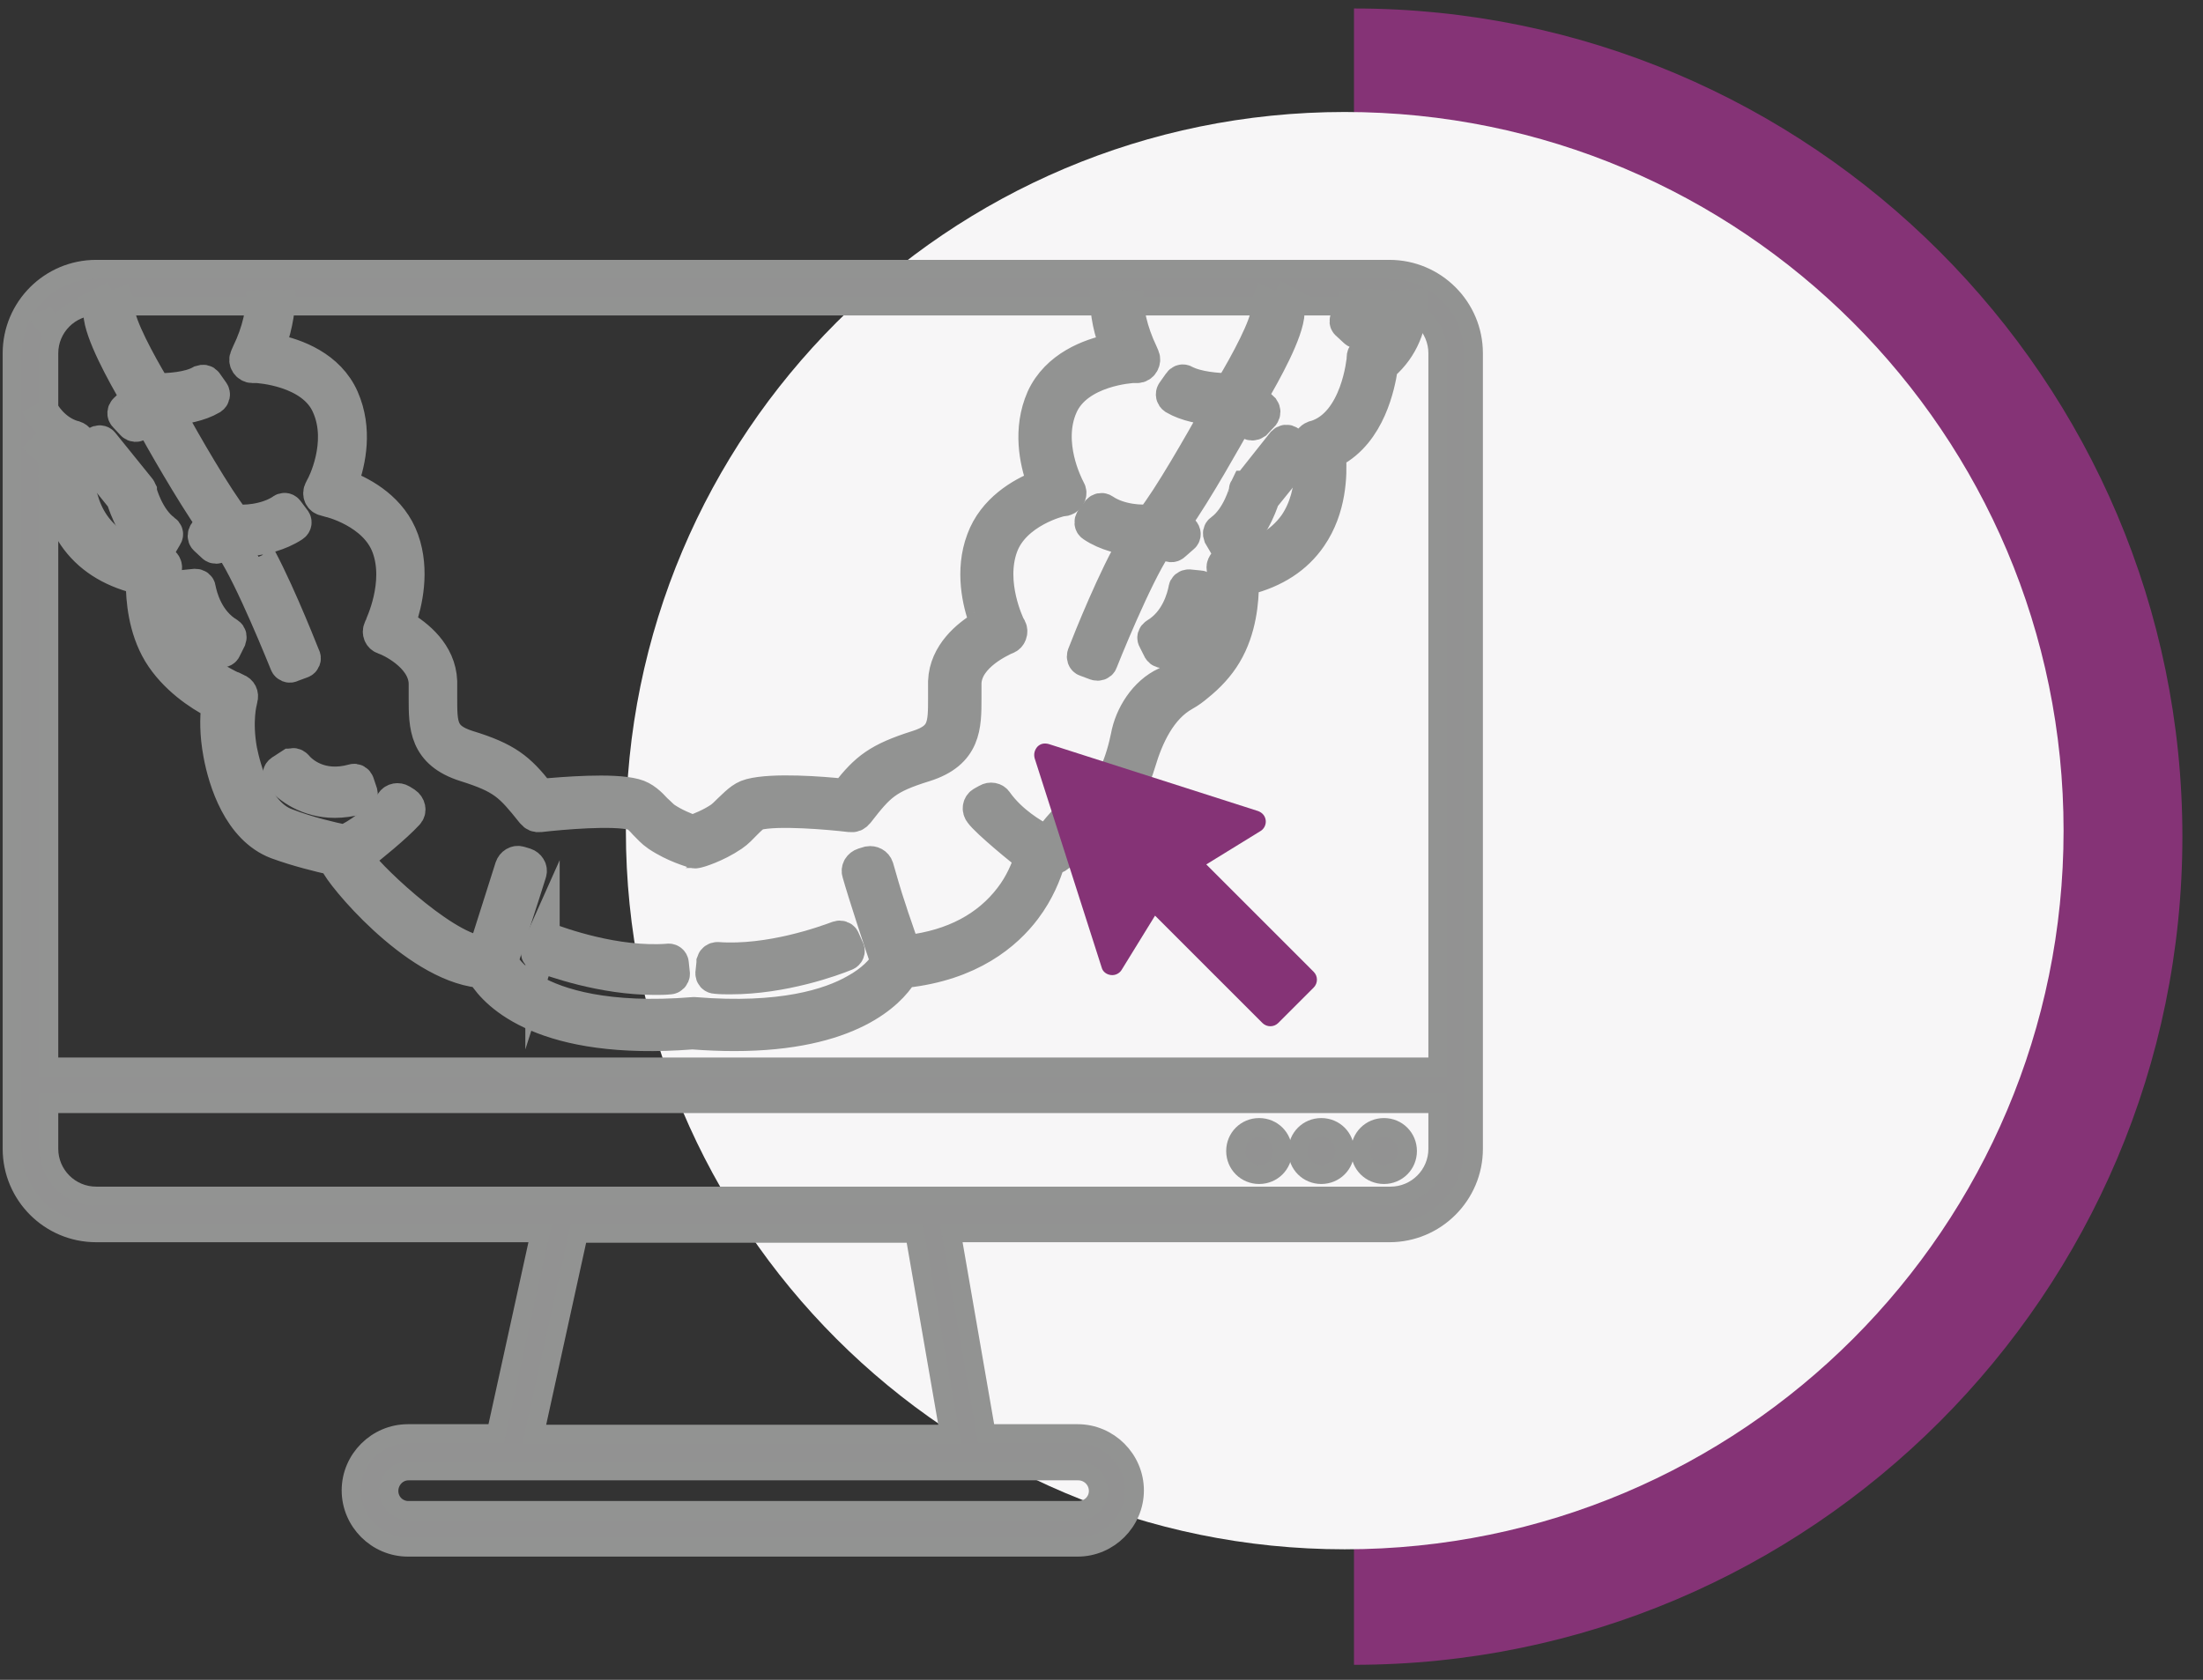 <svg width="59" height="45" viewBox="0 0 59 45" fill="none" xmlns="http://www.w3.org/2000/svg">
<rect x="0" y="0" width="59" height="45" fill="#333333" stroke="none"/>
<path d="M36.262 44.598V41.051C46.537 41.051 54.901 32.688 54.901 22.412C54.901 12.137 46.537 3.773 36.262 3.773V0.227C48.493 0.227 58.448 10.181 58.448 22.412C58.448 34.643 48.493 44.598 36.262 44.598Z" fill="#853376"/>
<path d="M36.014 41.504C25.388 41.504 16.762 32.892 16.762 22.252C16.762 11.626 25.373 3 36.014 3C46.64 3 55.266 11.611 55.266 22.252C55.266 32.878 46.654 41.504 36.014 41.504Z" fill="#F7F6F7"/>
<path d="M37.065 30.207C36.715 30.207 36.437 30.484 36.437 30.835C36.437 31.185 36.715 31.462 37.065 31.462C37.415 31.462 37.692 31.185 37.692 30.835C37.692 30.484 37.415 30.207 37.065 30.207Z" fill="#929292"/>
<path d="M37.065 30.207C36.715 30.207 36.437 30.484 36.437 30.835C36.437 31.185 36.715 31.462 37.065 31.462C37.415 31.462 37.692 31.185 37.692 30.835C37.692 30.484 37.415 30.207 37.065 30.207Z" stroke="#929392" stroke-width="0.511" stroke-miterlimit="10"/>
<path d="M35.386 30.207C35.036 30.207 34.759 30.484 34.759 30.835C34.759 31.185 35.036 31.462 35.386 31.462C35.737 31.462 36.014 31.185 36.014 30.835C36.014 30.484 35.737 30.207 35.386 30.207Z" fill="#929292"/>
<path d="M35.386 30.207C35.036 30.207 34.759 30.484 34.759 30.835C34.759 31.185 35.036 31.462 35.386 31.462C35.737 31.462 36.014 31.185 36.014 30.835C36.014 30.484 35.737 30.207 35.386 30.207Z" stroke="#929392" stroke-width="0.511" stroke-miterlimit="10"/>
<path d="M33.722 30.207C33.372 30.207 33.095 30.484 33.095 30.835C33.095 31.185 33.372 31.462 33.722 31.462C34.073 31.462 34.35 31.185 34.35 30.835C34.35 30.484 34.073 30.207 33.722 30.207Z" fill="#929292"/>
<path d="M33.722 30.207C33.372 30.207 33.095 30.484 33.095 30.835C33.095 31.185 33.372 31.462 33.722 31.462C34.073 31.462 34.35 31.185 34.35 30.835C34.35 30.484 34.073 30.207 33.722 30.207Z" stroke="#929392" stroke-width="0.511" stroke-miterlimit="10"/>
<path d="M37.24 7.217H2.575C1.334 7.217 0.327 8.224 0.327 9.465V30.774C0.327 32.015 1.334 33.022 2.575 33.022H14.47L13.288 38.408H10.924C10.092 38.408 9.406 39.094 9.406 39.926C9.406 40.758 10.092 41.444 10.924 41.444H28.862C29.694 41.444 30.38 40.758 30.38 39.926C30.38 39.094 29.694 38.408 28.862 38.408H26.41L25.476 33.022H37.211C38.451 33.022 39.459 32.015 39.459 30.774V9.465C39.459 8.224 38.451 7.217 37.211 7.217H37.24ZM2.575 8.195H37.24C37.941 8.195 38.51 8.764 38.51 9.465V28.585H1.305V9.465C1.305 8.764 1.874 8.195 2.575 8.195ZM29.417 39.941C29.417 40.233 29.183 40.466 28.877 40.466H10.938C10.646 40.466 10.413 40.233 10.413 39.941C10.413 39.649 10.646 39.401 10.938 39.401H28.877C29.168 39.401 29.417 39.634 29.417 39.941ZM25.432 38.423H14.31L15.492 33.037H24.498L25.432 38.423ZM37.24 32.044H2.575C1.874 32.044 1.305 31.475 1.305 30.774V29.563H38.51V30.774C38.51 31.475 37.941 32.044 37.24 32.044Z" fill="#929292"/>
<path d="M37.24 7.217H2.575C1.334 7.217 0.327 8.224 0.327 9.465V30.774C0.327 32.015 1.334 33.022 2.575 33.022H14.47L13.288 38.408H10.924C10.092 38.408 9.406 39.094 9.406 39.926C9.406 40.758 10.092 41.444 10.924 41.444H28.862C29.694 41.444 30.38 40.758 30.38 39.926C30.38 39.094 29.694 38.408 28.862 38.408H26.41L25.476 33.022H37.211C38.451 33.022 39.459 32.015 39.459 30.774V9.465C39.459 8.224 38.451 7.217 37.211 7.217H37.24ZM2.575 8.195H37.24C37.941 8.195 38.51 8.764 38.51 9.465V28.585H1.305V9.465C1.305 8.764 1.874 8.195 2.575 8.195ZM29.417 39.941C29.417 40.233 29.183 40.466 28.877 40.466H10.938C10.646 40.466 10.413 40.233 10.413 39.941C10.413 39.649 10.646 39.401 10.938 39.401H28.877C29.168 39.401 29.417 39.634 29.417 39.941ZM25.432 38.423H14.31L15.492 33.037H24.498L25.432 38.423ZM37.24 32.044H2.575C1.874 32.044 1.305 31.475 1.305 30.774V29.563H38.51V30.774C38.51 31.475 37.941 32.044 37.24 32.044Z" stroke="#929392" stroke-width="0.511" stroke-miterlimit="10"/>
<path d="M6.778 14.429C7.027 14.4 7.464 14.312 7.844 14.064C7.888 14.035 7.902 13.977 7.859 13.933L7.683 13.699C7.654 13.655 7.596 13.655 7.567 13.685C7.129 13.977 6.501 14.006 6.297 13.962C6.282 13.962 6.253 13.947 6.238 13.933C5.786 13.364 4.939 11.904 4.487 11.072C4.458 11.014 4.487 10.941 4.56 10.941C4.896 10.912 5.333 10.839 5.655 10.649C5.698 10.62 5.713 10.561 5.684 10.517L5.509 10.269C5.479 10.226 5.436 10.226 5.392 10.24C5.056 10.43 4.516 10.459 4.195 10.459C4.166 10.459 4.137 10.444 4.122 10.415C3.699 9.715 3.173 8.722 3.159 8.357C3.159 8.197 3.086 7.992 2.998 7.773H2.473C2.604 8.022 2.692 8.241 2.692 8.386C2.706 8.897 3.319 10.007 3.67 10.605C3.684 10.634 3.684 10.693 3.655 10.722L3.363 10.999C3.334 11.028 3.319 11.087 3.363 11.13L3.567 11.349C3.597 11.379 3.655 11.393 3.699 11.349L3.889 11.174C3.932 11.13 4.005 11.145 4.034 11.203C4.326 11.743 5.144 13.174 5.713 13.991C5.742 14.035 5.728 14.079 5.698 14.108C5.64 14.152 5.582 14.21 5.509 14.283C5.479 14.327 5.479 14.385 5.509 14.415L5.728 14.619C5.757 14.648 5.815 14.648 5.859 14.619C5.932 14.546 6.005 14.488 6.049 14.444L6.063 14.458C6.487 14.882 7.333 16.91 7.683 17.772C7.698 17.815 7.756 17.845 7.8 17.815L8.078 17.713C8.121 17.699 8.15 17.64 8.121 17.596C7.946 17.159 7.289 15.509 6.749 14.604C6.72 14.546 6.749 14.473 6.822 14.473L6.778 14.429Z" fill="#929292"/>
<path d="M6.778 14.429C7.027 14.4 7.464 14.312 7.844 14.064C7.888 14.035 7.902 13.977 7.859 13.933L7.683 13.699C7.654 13.655 7.596 13.655 7.567 13.685C7.129 13.977 6.501 14.006 6.297 13.962C6.282 13.962 6.253 13.947 6.238 13.933C5.786 13.364 4.939 11.904 4.487 11.072C4.458 11.014 4.487 10.941 4.56 10.941C4.896 10.912 5.333 10.839 5.655 10.649C5.698 10.62 5.713 10.561 5.684 10.517L5.509 10.269C5.479 10.226 5.436 10.226 5.392 10.24C5.056 10.43 4.516 10.459 4.195 10.459C4.166 10.459 4.137 10.444 4.122 10.415C3.699 9.715 3.173 8.722 3.159 8.357C3.159 8.197 3.086 7.992 2.998 7.773M2.473 7.773C2.604 8.022 2.692 8.241 2.692 8.386C2.706 8.897 3.319 10.007 3.67 10.605C3.684 10.634 3.684 10.693 3.655 10.722L3.363 10.999C3.334 11.028 3.319 11.087 3.363 11.13L3.567 11.349C3.597 11.379 3.655 11.393 3.699 11.349L3.889 11.174C3.932 11.13 4.005 11.145 4.034 11.203C4.326 11.743 5.144 13.174 5.713 13.991C5.742 14.035 5.728 14.079 5.698 14.108C5.64 14.152 5.582 14.21 5.509 14.283C5.479 14.327 5.479 14.385 5.509 14.415L5.728 14.619C5.757 14.648 5.815 14.648 5.859 14.619C5.932 14.546 6.005 14.488 6.049 14.444L6.063 14.458C6.487 14.882 7.333 16.91 7.683 17.772C7.698 17.815 7.756 17.845 7.8 17.815L8.078 17.713C8.121 17.699 8.15 17.64 8.121 17.596C7.946 17.159 7.289 15.509 6.749 14.604C6.72 14.546 6.749 14.473 6.822 14.473" stroke="#929392" stroke-width="0.92" stroke-miterlimit="10"/>
<path d="M34.116 7.771C34.014 7.99 33.956 8.195 33.956 8.355C33.941 8.72 33.416 9.713 32.992 10.413C32.978 10.442 32.949 10.457 32.919 10.457C32.598 10.457 32.058 10.413 31.723 10.238C31.679 10.209 31.635 10.223 31.606 10.267L31.431 10.515C31.402 10.559 31.416 10.618 31.46 10.647C31.781 10.836 32.204 10.909 32.555 10.939C32.628 10.939 32.657 11.012 32.628 11.07C32.161 11.902 31.329 13.362 30.876 13.931C30.861 13.945 30.847 13.96 30.818 13.96C30.599 14.004 29.971 13.975 29.548 13.683C29.504 13.653 29.46 13.668 29.431 13.697L29.256 13.931C29.227 13.975 29.227 14.033 29.271 14.062C29.636 14.31 30.088 14.398 30.336 14.427C30.395 14.442 30.438 14.5 30.409 14.558C29.869 15.463 29.212 17.098 29.037 17.551C29.023 17.594 29.037 17.653 29.081 17.667L29.358 17.77C29.402 17.784 29.46 17.77 29.475 17.726C29.811 16.879 30.672 14.85 31.095 14.412L31.11 14.398C31.168 14.442 31.241 14.515 31.299 14.573C31.329 14.602 31.387 14.617 31.431 14.573L31.547 14.471L31.664 14.369C31.708 14.339 31.708 14.281 31.664 14.237C31.606 14.164 31.533 14.106 31.475 14.062C31.445 14.033 31.431 13.975 31.46 13.945C32.029 13.143 32.832 11.698 33.139 11.158C33.168 11.099 33.241 11.099 33.284 11.143L33.474 11.318C33.503 11.347 33.562 11.347 33.605 11.318L33.81 11.099C33.839 11.055 33.839 11.012 33.81 10.968L33.518 10.691C33.489 10.661 33.474 10.618 33.503 10.574C33.854 9.975 34.467 8.881 34.481 8.355C34.481 8.209 34.569 7.99 34.7 7.742H34.175L34.116 7.771Z" fill="#929292"/>
<path d="M34.116 7.771C34.014 7.99 33.956 8.195 33.956 8.355C33.941 8.72 33.416 9.713 32.992 10.413C32.978 10.442 32.949 10.457 32.919 10.457C32.598 10.457 32.058 10.413 31.723 10.238C31.679 10.209 31.635 10.223 31.606 10.267L31.431 10.515C31.402 10.559 31.416 10.618 31.46 10.647C31.781 10.836 32.204 10.909 32.555 10.939C32.628 10.939 32.657 11.012 32.628 11.07C32.161 11.902 31.329 13.362 30.876 13.931C30.861 13.945 30.847 13.96 30.818 13.96C30.599 14.004 29.971 13.975 29.548 13.683C29.504 13.653 29.46 13.668 29.431 13.697L29.256 13.931C29.227 13.975 29.227 14.033 29.271 14.062C29.636 14.31 30.088 14.398 30.336 14.427C30.395 14.442 30.438 14.5 30.409 14.558C29.869 15.463 29.212 17.098 29.037 17.551C29.023 17.594 29.037 17.653 29.081 17.667L29.358 17.77C29.402 17.784 29.46 17.77 29.475 17.726C29.811 16.879 30.672 14.85 31.095 14.412L31.11 14.398C31.168 14.442 31.241 14.515 31.299 14.573C31.329 14.602 31.387 14.617 31.431 14.573L31.547 14.471L31.664 14.369C31.708 14.339 31.708 14.281 31.664 14.237C31.606 14.164 31.533 14.106 31.475 14.062C31.445 14.033 31.431 13.975 31.46 13.945C32.029 13.143 32.832 11.698 33.139 11.158C33.168 11.099 33.241 11.099 33.284 11.143L33.474 11.318C33.503 11.347 33.562 11.347 33.605 11.318L33.81 11.099C33.839 11.055 33.839 11.012 33.81 10.968L33.518 10.691C33.489 10.661 33.474 10.618 33.503 10.574C33.854 9.975 34.467 8.881 34.481 8.355C34.481 8.209 34.569 7.99 34.7 7.742" stroke="#929392" stroke-width="0.92" stroke-miterlimit="10"/>
<path d="M14.529 25.201L14.412 25.463C14.398 25.507 14.412 25.566 14.456 25.58C14.806 25.712 16.134 26.193 17.536 26.193C17.667 26.193 17.798 26.193 17.93 26.179C17.974 26.179 18.017 26.135 18.017 26.091L17.988 25.814C17.988 25.77 17.944 25.726 17.886 25.741C16.485 25.843 14.996 25.303 14.646 25.172C14.602 25.157 14.543 25.172 14.529 25.215V25.201Z" fill="#929292"/>
<path d="M14.529 25.201L14.412 25.463C14.398 25.507 14.412 25.566 14.456 25.58C14.806 25.712 16.134 26.193 17.536 26.193C17.667 26.193 17.798 26.193 17.93 26.179C17.974 26.179 18.017 26.135 18.017 26.091L17.988 25.814C17.988 25.77 17.944 25.726 17.886 25.741C16.485 25.843 14.996 25.303 14.646 25.172C14.602 25.157 14.543 25.172 14.529 25.215V25.201Z" stroke="#929392" stroke-width="0.92" stroke-miterlimit="10"/>
<path d="M7.786 20.516L7.537 20.677C7.494 20.706 7.479 20.764 7.523 20.808C7.756 21.085 8.253 21.45 8.968 21.45C9.158 21.45 9.377 21.421 9.595 21.363C9.639 21.348 9.668 21.304 9.654 21.246L9.566 20.983C9.552 20.939 9.508 20.91 9.464 20.925C8.574 21.173 8.063 20.706 7.917 20.53C7.888 20.501 7.844 20.487 7.8 20.516H7.786Z" fill="#929292"/>
<path d="M7.786 20.516L7.537 20.677C7.494 20.706 7.479 20.764 7.523 20.808C7.756 21.085 8.253 21.45 8.968 21.45C9.158 21.45 9.377 21.421 9.595 21.363C9.639 21.348 9.668 21.304 9.654 21.246L9.566 20.983C9.552 20.939 9.508 20.91 9.464 20.925C8.574 21.173 8.063 20.706 7.917 20.53C7.888 20.501 7.844 20.487 7.8 20.516H7.786Z" stroke="#929392" stroke-width="0.92" stroke-miterlimit="10"/>
<path d="M5.231 15.697L4.939 15.726C4.896 15.726 4.852 15.785 4.866 15.829C4.91 16.106 5.115 16.953 5.888 17.405C5.932 17.434 5.99 17.42 6.005 17.376L6.136 17.113C6.151 17.069 6.151 17.026 6.107 16.996C5.523 16.646 5.363 15.989 5.319 15.77C5.319 15.726 5.275 15.697 5.231 15.697Z" fill="#929292"/>
<path d="M5.231 15.697L4.939 15.726C4.896 15.726 4.852 15.785 4.866 15.829C4.91 16.106 5.115 16.953 5.888 17.405C5.932 17.434 5.99 17.42 6.005 17.376L6.136 17.113C6.151 17.069 6.151 17.026 6.107 16.996C5.523 16.646 5.363 15.989 5.319 15.77C5.319 15.726 5.275 15.697 5.231 15.697Z" stroke="#929392" stroke-width="0.92" stroke-miterlimit="10"/>
<path d="M3.743 13.158L3.728 13.129C3.728 13.114 3.713 13.1 3.713 13.1L2.735 11.889C2.706 11.845 2.648 11.845 2.604 11.874L2.385 12.064C2.341 12.093 2.341 12.151 2.371 12.195L3.29 13.333C3.305 13.348 3.305 13.348 3.305 13.363C3.378 13.582 3.611 14.282 4.151 14.633C4.195 14.662 4.253 14.647 4.283 14.603L4.429 14.355C4.458 14.311 4.443 14.268 4.399 14.238C3.932 13.903 3.743 13.188 3.743 13.173V13.158Z" fill="#929292"/>
<path d="M3.743 13.158L3.728 13.129C3.728 13.114 3.713 13.1 3.713 13.1L2.735 11.889C2.706 11.845 2.648 11.845 2.604 11.874L2.385 12.064C2.341 12.093 2.341 12.151 2.371 12.195L3.29 13.333C3.305 13.348 3.305 13.348 3.305 13.363C3.378 13.582 3.611 14.282 4.151 14.633C4.195 14.662 4.253 14.647 4.283 14.603L4.429 14.355C4.458 14.311 4.443 14.268 4.399 14.238C3.932 13.903 3.743 13.188 3.743 13.173V13.158Z" stroke="#929392" stroke-width="0.92" stroke-miterlimit="10"/>
<path d="M0.911 8.722L0.999 8.649C1.028 8.62 1.042 8.562 1.013 8.533C0.984 8.489 0.94 8.431 0.926 8.387V8.722H0.911Z" fill="#929292"/>
<path d="M0.911 8.722L0.999 8.649C1.028 8.62 1.042 8.562 1.013 8.533C0.984 8.489 0.94 8.431 0.926 8.387" stroke="#929392" stroke-width="0.92" stroke-miterlimit="10"/>
<path d="M29.65 7.773C29.636 8.211 29.694 8.678 29.884 9.189C29.913 9.277 29.854 9.379 29.767 9.408C29.198 9.525 28.322 9.846 27.942 10.678C27.578 11.51 27.767 12.357 27.942 12.853C27.972 12.94 27.928 13.028 27.855 13.057C27.373 13.247 26.629 13.67 26.337 14.473C26.03 15.29 26.235 16.151 26.41 16.619C26.439 16.692 26.41 16.779 26.337 16.808C25.943 17.042 25.344 17.523 25.315 18.253C25.315 18.399 25.315 18.545 25.315 18.691C25.315 19.421 25.315 19.786 24.585 20.019C23.52 20.355 23.213 20.618 22.703 21.26C22.673 21.304 22.615 21.333 22.556 21.318C22.031 21.26 20.703 21.158 20.104 21.318C19.871 21.377 19.71 21.567 19.55 21.712C19.462 21.8 19.375 21.888 19.287 21.946C19.024 22.121 18.747 22.223 18.601 22.282C18.572 22.296 18.528 22.296 18.499 22.282C18.353 22.223 18.076 22.121 17.813 21.946C17.725 21.888 17.652 21.8 17.55 21.712C17.404 21.552 17.229 21.377 16.995 21.318C16.397 21.158 15.084 21.274 14.543 21.318C14.485 21.318 14.427 21.304 14.398 21.26C13.887 20.618 13.566 20.34 12.515 20.019C11.785 19.786 11.785 19.421 11.785 18.691C11.785 18.56 11.785 18.414 11.785 18.253C11.756 17.509 11.157 17.042 10.763 16.808C10.69 16.764 10.661 16.692 10.69 16.619C10.851 16.151 11.055 15.29 10.763 14.473C10.471 13.655 9.727 13.247 9.245 13.057C9.158 13.028 9.128 12.94 9.158 12.853C9.333 12.357 9.523 11.51 9.158 10.678C8.793 9.846 7.917 9.525 7.333 9.408C7.231 9.394 7.173 9.277 7.216 9.189C7.392 8.678 7.464 8.211 7.45 7.773H6.968C6.983 8.328 6.851 8.897 6.574 9.467L6.53 9.569C6.472 9.671 6.56 9.802 6.676 9.802H6.793C6.808 9.802 8.296 9.875 8.72 10.868C9.172 11.889 8.574 13.028 8.559 13.043L8.515 13.13C8.457 13.232 8.515 13.349 8.618 13.364L8.72 13.393C8.734 13.393 9.975 13.685 10.325 14.648C10.69 15.641 10.136 16.764 10.136 16.779L10.106 16.852C10.062 16.94 10.106 17.042 10.194 17.071L10.267 17.1C10.281 17.1 11.289 17.523 11.318 18.297C11.318 18.443 11.318 18.574 11.318 18.706C11.318 19.45 11.318 20.151 12.383 20.486C13.405 20.808 13.595 21.012 14.179 21.742L14.208 21.771C14.237 21.815 14.295 21.844 14.354 21.829H14.398C14.908 21.771 16.339 21.639 16.879 21.785C16.981 21.815 17.098 21.931 17.2 22.048C17.302 22.15 17.404 22.267 17.536 22.355C17.988 22.661 18.455 22.778 18.47 22.793H18.484C18.514 22.807 18.543 22.807 18.572 22.793H18.587C18.601 22.793 19.068 22.661 19.521 22.355C19.652 22.267 19.754 22.15 19.856 22.048C19.973 21.931 20.09 21.815 20.177 21.785C20.718 21.639 22.162 21.771 22.659 21.829H22.703C22.761 21.844 22.819 21.815 22.849 21.771L22.878 21.742C23.447 21.012 23.637 20.808 24.673 20.486C25.738 20.151 25.738 19.45 25.738 18.706C25.738 18.574 25.738 18.428 25.738 18.297C25.768 17.523 26.789 17.115 26.789 17.1L26.862 17.071C26.95 17.042 26.994 16.925 26.95 16.837L26.906 16.764C26.906 16.75 26.351 15.641 26.716 14.633C27.067 13.67 28.307 13.378 28.322 13.378L28.424 13.364C28.526 13.334 28.585 13.218 28.526 13.13L28.482 13.043C28.482 13.028 27.869 11.889 28.322 10.868C28.76 9.875 30.234 9.802 30.248 9.802H30.365C30.482 9.802 30.555 9.671 30.511 9.569L30.468 9.467C30.19 8.883 30.059 8.313 30.073 7.773H29.592H29.65ZM0.911 11.671C1.057 11.816 1.217 11.948 1.407 12.05C1.466 12.079 1.495 12.138 1.495 12.211C1.466 12.678 1.48 13.583 2.006 14.341C2.385 14.896 2.954 15.261 3.699 15.451C3.772 15.465 3.83 15.538 3.83 15.611C3.83 16.049 3.889 16.823 4.283 17.48C4.691 18.151 5.363 18.589 5.757 18.793C5.815 18.823 5.859 18.895 5.844 18.954C5.815 19.231 5.801 19.654 5.903 20.195C6.034 20.91 6.428 22.18 7.421 22.559C7.975 22.763 8.588 22.909 8.909 22.982C8.968 22.997 9.012 23.041 9.026 23.099C9.114 23.376 11.099 25.814 12.85 26.004C12.894 26.004 12.938 26.033 12.967 26.077C13.303 26.617 14.573 27.959 18.528 27.653C18.543 27.653 18.543 27.653 18.557 27.653C18.951 27.682 19.316 27.697 19.667 27.697C22.761 27.697 23.812 26.558 24.118 26.077C24.148 26.033 24.191 26.004 24.235 26.004C25.986 25.814 26.935 24.997 27.431 24.34C27.796 23.858 27.972 23.376 28.059 23.099C28.074 23.041 28.117 22.997 28.176 22.982C28.512 22.909 28.555 22.413 29.11 22.209C29.606 22.019 29.971 21.61 30.205 21.143C30.322 20.91 30.424 20.662 30.497 20.413C30.701 19.727 31.051 18.954 31.708 18.589C31.84 18.516 31.956 18.428 32.058 18.341C32.35 18.107 32.613 17.83 32.803 17.509C33.197 16.852 33.255 16.078 33.255 15.641C33.255 15.568 33.299 15.495 33.387 15.48C34.131 15.29 34.7 14.925 35.08 14.371C35.605 13.612 35.62 12.707 35.591 12.24C35.591 12.167 35.62 12.108 35.678 12.079C36.656 11.568 36.904 10.313 36.977 9.846C36.977 9.802 37.006 9.773 37.036 9.744C37.532 9.306 37.78 8.708 37.78 7.992C37.78 7.919 37.78 7.861 37.765 7.788H37.284C37.328 8.284 37.255 8.985 36.612 9.452L36.583 9.467C36.539 9.496 36.525 9.54 36.525 9.583V9.613C36.525 9.627 36.379 11.349 35.255 11.714L35.197 11.729C35.123 11.758 35.065 11.831 35.08 11.919L35.094 11.992C35.094 12.006 35.313 13.174 34.7 14.064C34.335 14.575 33.766 14.911 32.978 15.042L32.905 15.057C32.817 15.071 32.759 15.144 32.774 15.232L32.788 15.305C32.788 15.319 32.905 16.414 32.423 17.232C32.219 17.582 31.898 17.874 31.562 18.107C31.46 18.18 31.343 18.268 31.226 18.326C30.686 18.574 30.307 19.173 30.205 19.742C30.103 20.238 29.796 21.435 28.979 21.742C28.38 21.96 28.278 22.471 28.001 22.53C27.957 22.544 27.928 22.53 27.899 22.515C27.651 22.384 27.067 22.048 26.672 21.494C26.629 21.421 26.527 21.406 26.454 21.45L26.322 21.523C26.235 21.567 26.22 21.683 26.279 21.756C26.439 21.99 27.475 22.836 27.534 22.866C27.534 22.866 27.636 22.982 27.607 23.055C27.519 23.303 27.373 23.683 27.081 24.062C26.468 24.865 25.549 25.361 24.337 25.507C24.264 25.522 24.177 25.478 24.162 25.391C24.148 25.332 24.133 25.274 24.104 25.215C24.089 25.157 23.856 24.515 23.826 24.398C23.68 23.975 23.549 23.493 23.476 23.245C23.447 23.157 23.359 23.114 23.272 23.128L23.126 23.172C23.038 23.201 22.98 23.289 23.009 23.376C23.17 23.946 23.593 25.23 23.753 25.697C23.768 25.741 23.768 25.799 23.739 25.843C23.637 26.004 23.389 26.296 22.907 26.558C22.235 26.938 20.936 27.361 18.601 27.171H18.587H18.572C16.237 27.361 14.938 26.938 14.266 26.558C13.784 26.296 13.551 26.004 13.449 25.843C13.42 25.799 13.42 25.756 13.434 25.697C13.58 25.23 14.003 23.946 14.179 23.376C14.208 23.289 14.149 23.201 14.062 23.172L13.916 23.128C13.828 23.099 13.741 23.157 13.711 23.245C13.566 23.712 13.157 24.982 13.025 25.405C12.996 25.478 12.923 25.522 12.85 25.522C11.785 25.391 9.654 23.303 9.581 23.055C9.566 22.982 9.581 22.909 9.639 22.88C9.887 22.69 10.573 22.136 10.895 21.785C10.967 21.712 10.938 21.596 10.851 21.537L10.734 21.464C10.661 21.421 10.559 21.435 10.515 21.508C10.121 22.063 9.537 22.413 9.289 22.53C9.26 22.544 9.216 22.559 9.187 22.544C8.909 22.486 8.253 22.34 7.654 22.107C6.837 21.8 6.53 20.603 6.428 20.107C6.282 19.304 6.428 18.779 6.428 18.779L6.443 18.706C6.472 18.618 6.428 18.53 6.341 18.501L6.282 18.472C6.268 18.472 5.246 18.049 4.764 17.232C4.283 16.414 4.399 15.319 4.399 15.305L4.414 15.232C4.429 15.144 4.37 15.071 4.283 15.057L4.21 15.042C3.436 14.911 2.852 14.59 2.487 14.064C1.874 13.174 2.093 11.992 2.093 11.992L2.108 11.919C2.122 11.831 2.079 11.758 1.991 11.729L1.933 11.714C1.48 11.568 1.188 11.203 0.999 10.824V11.671H0.911Z" fill="#929292"/>
<path d="M29.65 7.773C29.636 8.211 29.694 8.678 29.884 9.189C29.913 9.277 29.854 9.379 29.767 9.408C29.198 9.525 28.322 9.846 27.942 10.678C27.578 11.51 27.767 12.357 27.942 12.853C27.972 12.94 27.928 13.028 27.855 13.057C27.373 13.247 26.629 13.67 26.337 14.473C26.03 15.29 26.235 16.151 26.41 16.619C26.439 16.692 26.41 16.779 26.337 16.808C25.943 17.042 25.344 17.523 25.315 18.253C25.315 18.399 25.315 18.545 25.315 18.691C25.315 19.421 25.315 19.786 24.585 20.019C23.52 20.355 23.213 20.618 22.703 21.26C22.673 21.304 22.615 21.333 22.556 21.318C22.031 21.26 20.703 21.158 20.104 21.318C19.871 21.377 19.71 21.567 19.55 21.712C19.462 21.8 19.375 21.888 19.287 21.946C19.024 22.121 18.747 22.223 18.601 22.282C18.572 22.296 18.528 22.296 18.499 22.282C18.353 22.223 18.076 22.121 17.813 21.946C17.725 21.888 17.652 21.8 17.55 21.712C17.404 21.552 17.229 21.377 16.995 21.318C16.397 21.158 15.084 21.274 14.543 21.318C14.485 21.318 14.427 21.304 14.398 21.26C13.887 20.618 13.566 20.34 12.515 20.019C11.785 19.786 11.785 19.421 11.785 18.691C11.785 18.56 11.785 18.414 11.785 18.253C11.756 17.509 11.157 17.042 10.763 16.808C10.69 16.764 10.661 16.692 10.69 16.619C10.851 16.151 11.055 15.29 10.763 14.473C10.471 13.655 9.727 13.247 9.245 13.057C9.158 13.028 9.128 12.94 9.158 12.853C9.333 12.357 9.523 11.51 9.158 10.678C8.793 9.846 7.917 9.525 7.333 9.408C7.231 9.394 7.173 9.277 7.216 9.189C7.392 8.678 7.464 8.211 7.45 7.773M0.911 11.671C1.057 11.816 1.217 11.948 1.407 12.05C1.466 12.079 1.495 12.138 1.495 12.211C1.466 12.678 1.48 13.583 2.006 14.341C2.385 14.896 2.954 15.261 3.699 15.451C3.772 15.465 3.83 15.538 3.83 15.611C3.83 16.049 3.889 16.823 4.283 17.48C4.691 18.151 5.363 18.589 5.757 18.793C5.815 18.823 5.859 18.895 5.844 18.954C5.815 19.231 5.801 19.654 5.903 20.195C6.034 20.91 6.428 22.18 7.421 22.559C7.975 22.763 8.588 22.909 8.909 22.982C8.968 22.997 9.012 23.041 9.026 23.099C9.114 23.376 11.099 25.814 12.85 26.004C12.894 26.004 12.938 26.033 12.967 26.077C13.303 26.617 14.573 27.959 18.528 27.653C18.543 27.653 18.543 27.653 18.557 27.653C18.951 27.682 19.316 27.697 19.667 27.697C22.761 27.697 23.812 26.558 24.118 26.077C24.148 26.033 24.191 26.004 24.235 26.004C25.986 25.814 26.935 24.997 27.431 24.34C27.796 23.858 27.972 23.376 28.059 23.099C28.074 23.041 28.117 22.997 28.176 22.982C28.512 22.909 28.555 22.413 29.11 22.209C29.606 22.019 29.971 21.61 30.205 21.143C30.322 20.91 30.424 20.662 30.497 20.413C30.701 19.727 31.051 18.954 31.708 18.589C31.84 18.516 31.956 18.428 32.058 18.341C32.35 18.107 32.613 17.83 32.803 17.509C33.197 16.852 33.255 16.078 33.255 15.641C33.255 15.568 33.299 15.495 33.387 15.48C34.131 15.29 34.7 14.925 35.08 14.371C35.605 13.612 35.62 12.707 35.591 12.24C35.591 12.167 35.62 12.108 35.678 12.079C36.656 11.568 36.904 10.313 36.977 9.846C36.977 9.802 37.006 9.773 37.036 9.744C37.532 9.306 37.78 8.708 37.78 7.992C37.78 7.919 37.78 7.861 37.765 7.788M37.284 7.788C37.328 8.284 37.255 8.985 36.612 9.452L36.583 9.467C36.539 9.496 36.525 9.54 36.525 9.583V9.613C36.525 9.627 36.379 11.349 35.255 11.714L35.197 11.729C35.123 11.758 35.065 11.831 35.08 11.919L35.094 11.992C35.094 12.006 35.313 13.174 34.7 14.064C34.335 14.575 33.766 14.911 32.978 15.042L32.905 15.057C32.817 15.071 32.759 15.144 32.774 15.232L32.788 15.305C32.788 15.319 32.905 16.414 32.423 17.232C32.219 17.582 31.898 17.874 31.562 18.107C31.46 18.18 31.343 18.268 31.226 18.326C30.686 18.574 30.307 19.173 30.205 19.742C30.103 20.238 29.796 21.435 28.979 21.742C28.38 21.96 28.278 22.471 28.001 22.53C27.957 22.544 27.928 22.53 27.899 22.515C27.651 22.384 27.067 22.048 26.672 21.494C26.629 21.421 26.527 21.406 26.454 21.45L26.322 21.523C26.235 21.567 26.22 21.683 26.279 21.756C26.439 21.99 27.475 22.836 27.534 22.866C27.534 22.866 27.636 22.982 27.607 23.055C27.519 23.303 27.373 23.683 27.081 24.062C26.468 24.865 25.549 25.361 24.337 25.507C24.264 25.522 24.177 25.478 24.162 25.391C24.148 25.332 24.133 25.274 24.104 25.215C24.089 25.157 23.856 24.515 23.826 24.398C23.68 23.975 23.549 23.493 23.476 23.245C23.447 23.157 23.359 23.114 23.272 23.128L23.126 23.172C23.038 23.201 22.98 23.289 23.009 23.376C23.17 23.946 23.593 25.23 23.753 25.697C23.768 25.741 23.768 25.799 23.739 25.843C23.637 26.004 23.389 26.296 22.907 26.558C22.235 26.938 20.936 27.361 18.601 27.171H18.587H18.572C16.237 27.361 14.938 26.938 14.266 26.558C13.784 26.296 13.551 26.004 13.449 25.843C13.42 25.799 13.42 25.756 13.434 25.697C13.58 25.23 14.003 23.946 14.179 23.376C14.208 23.289 14.149 23.201 14.062 23.172L13.916 23.128C13.828 23.099 13.741 23.157 13.711 23.245C13.566 23.712 13.157 24.982 13.025 25.405C12.996 25.478 12.923 25.522 12.85 25.522C11.785 25.391 9.654 23.303 9.581 23.055C9.566 22.982 9.581 22.909 9.639 22.88C9.887 22.69 10.573 22.136 10.895 21.785C10.967 21.712 10.938 21.596 10.851 21.537L10.734 21.464C10.661 21.421 10.559 21.435 10.515 21.508C10.121 22.063 9.537 22.413 9.289 22.53C9.26 22.544 9.216 22.559 9.187 22.544C8.909 22.486 8.253 22.34 7.654 22.107C6.837 21.8 6.53 20.603 6.428 20.107C6.282 19.304 6.428 18.779 6.428 18.779L6.443 18.706C6.472 18.618 6.428 18.53 6.341 18.501L6.282 18.472C6.268 18.472 5.246 18.049 4.764 17.232C4.283 16.414 4.399 15.319 4.399 15.305L4.414 15.232C4.429 15.144 4.37 15.071 4.283 15.057L4.21 15.042C3.436 14.911 2.852 14.59 2.487 14.064C1.874 13.174 2.093 11.992 2.093 11.992L2.108 11.919C2.122 11.831 2.079 11.758 1.991 11.729L1.933 11.714C1.48 11.568 1.188 11.203 0.999 10.824M7.056 7.773C7.07 8.328 6.939 8.897 6.662 9.467L6.618 9.569C6.56 9.671 6.647 9.802 6.764 9.802H6.881C6.895 9.802 8.384 9.875 8.807 10.868C9.26 11.889 8.661 13.028 8.647 13.043L8.603 13.13C8.545 13.232 8.603 13.349 8.705 13.364L8.807 13.393C8.822 13.393 10.062 13.685 10.413 14.648C10.778 15.641 10.223 16.764 10.223 16.779L10.194 16.852C10.15 16.94 10.194 17.042 10.281 17.071L10.354 17.1C10.369 17.1 11.376 17.523 11.405 18.297C11.405 18.443 11.405 18.574 11.405 18.706C11.405 19.45 11.405 20.151 12.471 20.486C13.493 20.808 13.682 21.012 14.266 21.742L14.295 21.771C14.325 21.815 14.383 21.844 14.441 21.829H14.485C14.996 21.771 16.426 21.639 16.966 21.785C17.069 21.815 17.185 21.931 17.288 22.048C17.39 22.15 17.492 22.267 17.623 22.355C18.076 22.661 18.543 22.778 18.557 22.793H18.572C18.601 22.807 18.63 22.807 18.66 22.793H18.674C18.689 22.793 19.156 22.661 19.608 22.355C19.739 22.267 19.842 22.15 19.944 22.048C20.061 21.931 20.177 21.815 20.265 21.785C20.805 21.639 22.25 21.771 22.746 21.829H22.79C22.849 21.844 22.907 21.815 22.936 21.771L22.965 21.742C23.535 21.012 23.724 20.808 24.761 20.486C25.826 20.151 25.826 19.45 25.826 18.706C25.826 18.574 25.826 18.428 25.826 18.297C25.855 17.523 26.877 17.115 26.877 17.1L26.95 17.071C27.037 17.042 27.081 16.925 27.037 16.837L26.994 16.764C26.994 16.75 26.439 15.641 26.804 14.633C27.154 13.67 28.395 13.378 28.409 13.378L28.512 13.364C28.614 13.334 28.672 13.218 28.614 13.13L28.57 13.043C28.57 13.028 27.957 11.889 28.409 10.868C28.847 9.875 30.322 9.802 30.336 9.802H30.453C30.57 9.802 30.643 9.671 30.599 9.569L30.555 9.467C30.278 8.883 30.146 8.313 30.161 7.773" stroke="#929392" stroke-width="0.92" stroke-miterlimit="10"/>
<path d="M19.112 25.798L19.083 26.075C19.083 26.119 19.112 26.163 19.17 26.163C19.302 26.177 19.433 26.177 19.564 26.177C20.966 26.177 22.294 25.696 22.644 25.55C22.688 25.535 22.717 25.477 22.688 25.433L22.571 25.17C22.556 25.127 22.498 25.112 22.454 25.127C22.104 25.258 20.615 25.798 19.214 25.696C19.17 25.696 19.127 25.725 19.112 25.769V25.798Z" fill="#929292"/>
<path d="M19.112 25.798L19.083 26.075C19.083 26.119 19.112 26.163 19.17 26.163C19.302 26.177 19.433 26.177 19.564 26.177C20.966 26.177 22.294 25.696 22.644 25.55C22.688 25.535 22.717 25.477 22.688 25.433L22.571 25.17C22.556 25.127 22.498 25.112 22.454 25.127C22.104 25.258 20.615 25.798 19.214 25.696C19.17 25.696 19.127 25.725 19.112 25.769V25.798Z" stroke="#929392" stroke-width="0.92" stroke-miterlimit="10"/>
<path d="M30.934 17.129L31.066 17.391C31.095 17.435 31.139 17.45 31.183 17.421C31.956 16.953 32.161 16.122 32.204 15.844C32.219 15.8 32.175 15.742 32.131 15.742L31.84 15.713C31.796 15.713 31.752 15.742 31.752 15.786C31.708 16.005 31.548 16.662 30.964 17.012C30.92 17.041 30.905 17.085 30.934 17.129Z" fill="#929292"/>
<path d="M30.934 17.129L31.066 17.391C31.095 17.435 31.139 17.45 31.183 17.421C31.956 16.953 32.161 16.122 32.204 15.844C32.219 15.8 32.175 15.742 32.131 15.742L31.84 15.713C31.796 15.713 31.752 15.742 31.752 15.786C31.708 16.005 31.548 16.662 30.964 17.012C30.92 17.041 30.905 17.085 30.934 17.129Z" stroke="#929392" stroke-width="0.92" stroke-miterlimit="10"/>
<path d="M33.401 13.07L33.387 13.099C33.372 13.114 33.372 13.114 33.372 13.128V13.157C33.372 13.172 33.182 13.887 32.715 14.223C32.671 14.252 32.671 14.296 32.686 14.339L32.832 14.588C32.861 14.631 32.919 14.646 32.963 14.617C33.489 14.252 33.737 13.566 33.81 13.347C33.81 13.332 33.825 13.332 33.825 13.318L34.744 12.179C34.773 12.136 34.773 12.077 34.729 12.048L34.511 11.858C34.467 11.829 34.423 11.829 34.379 11.873L33.43 13.07H33.401Z" fill="#929292"/>
<path d="M33.401 13.07L33.387 13.099C33.372 13.114 33.372 13.114 33.372 13.128V13.157C33.372 13.172 33.182 13.887 32.715 14.223C32.671 14.252 32.671 14.296 32.686 14.339L32.832 14.588C32.861 14.631 32.919 14.646 32.963 14.617C33.489 14.252 33.737 13.566 33.81 13.347C33.81 13.332 33.825 13.332 33.825 13.318L34.744 12.179C34.773 12.136 34.773 12.077 34.729 12.048L34.511 11.858C34.467 11.829 34.423 11.829 34.379 11.873L33.43 13.07H33.401Z" stroke="#929392" stroke-width="0.92" stroke-miterlimit="10"/>
<path d="M36.306 7.773C36.32 7.949 36.291 8.255 36.087 8.547C36.058 8.591 36.058 8.635 36.101 8.664L36.306 8.854C36.335 8.883 36.393 8.883 36.422 8.839C36.714 8.445 36.758 8.036 36.744 7.773H36.306Z" fill="#929292"/>
<path d="M36.306 7.773C36.32 7.949 36.291 8.255 36.087 8.547C36.058 8.591 36.058 8.635 36.101 8.664L36.306 8.854C36.335 8.883 36.393 8.883 36.422 8.839C36.714 8.445 36.758 8.036 36.744 7.773" stroke="#929392" stroke-width="0.92" stroke-miterlimit="10"/>
<path d="M28.088 19.932L33.693 21.727C33.81 21.771 33.883 21.858 33.898 21.975C33.912 22.092 33.854 22.209 33.752 22.267L32.306 23.157L35.182 26.033C35.299 26.149 35.299 26.339 35.182 26.456L34.233 27.405C34.116 27.521 33.927 27.521 33.81 27.405L30.934 24.529L30.044 25.974C29.986 26.076 29.869 26.135 29.752 26.12C29.636 26.106 29.533 26.033 29.504 25.916L27.709 20.311C27.68 20.194 27.709 20.092 27.782 20.005C27.869 19.917 27.972 19.902 28.088 19.932Z" fill="#853376"/>
</svg>
